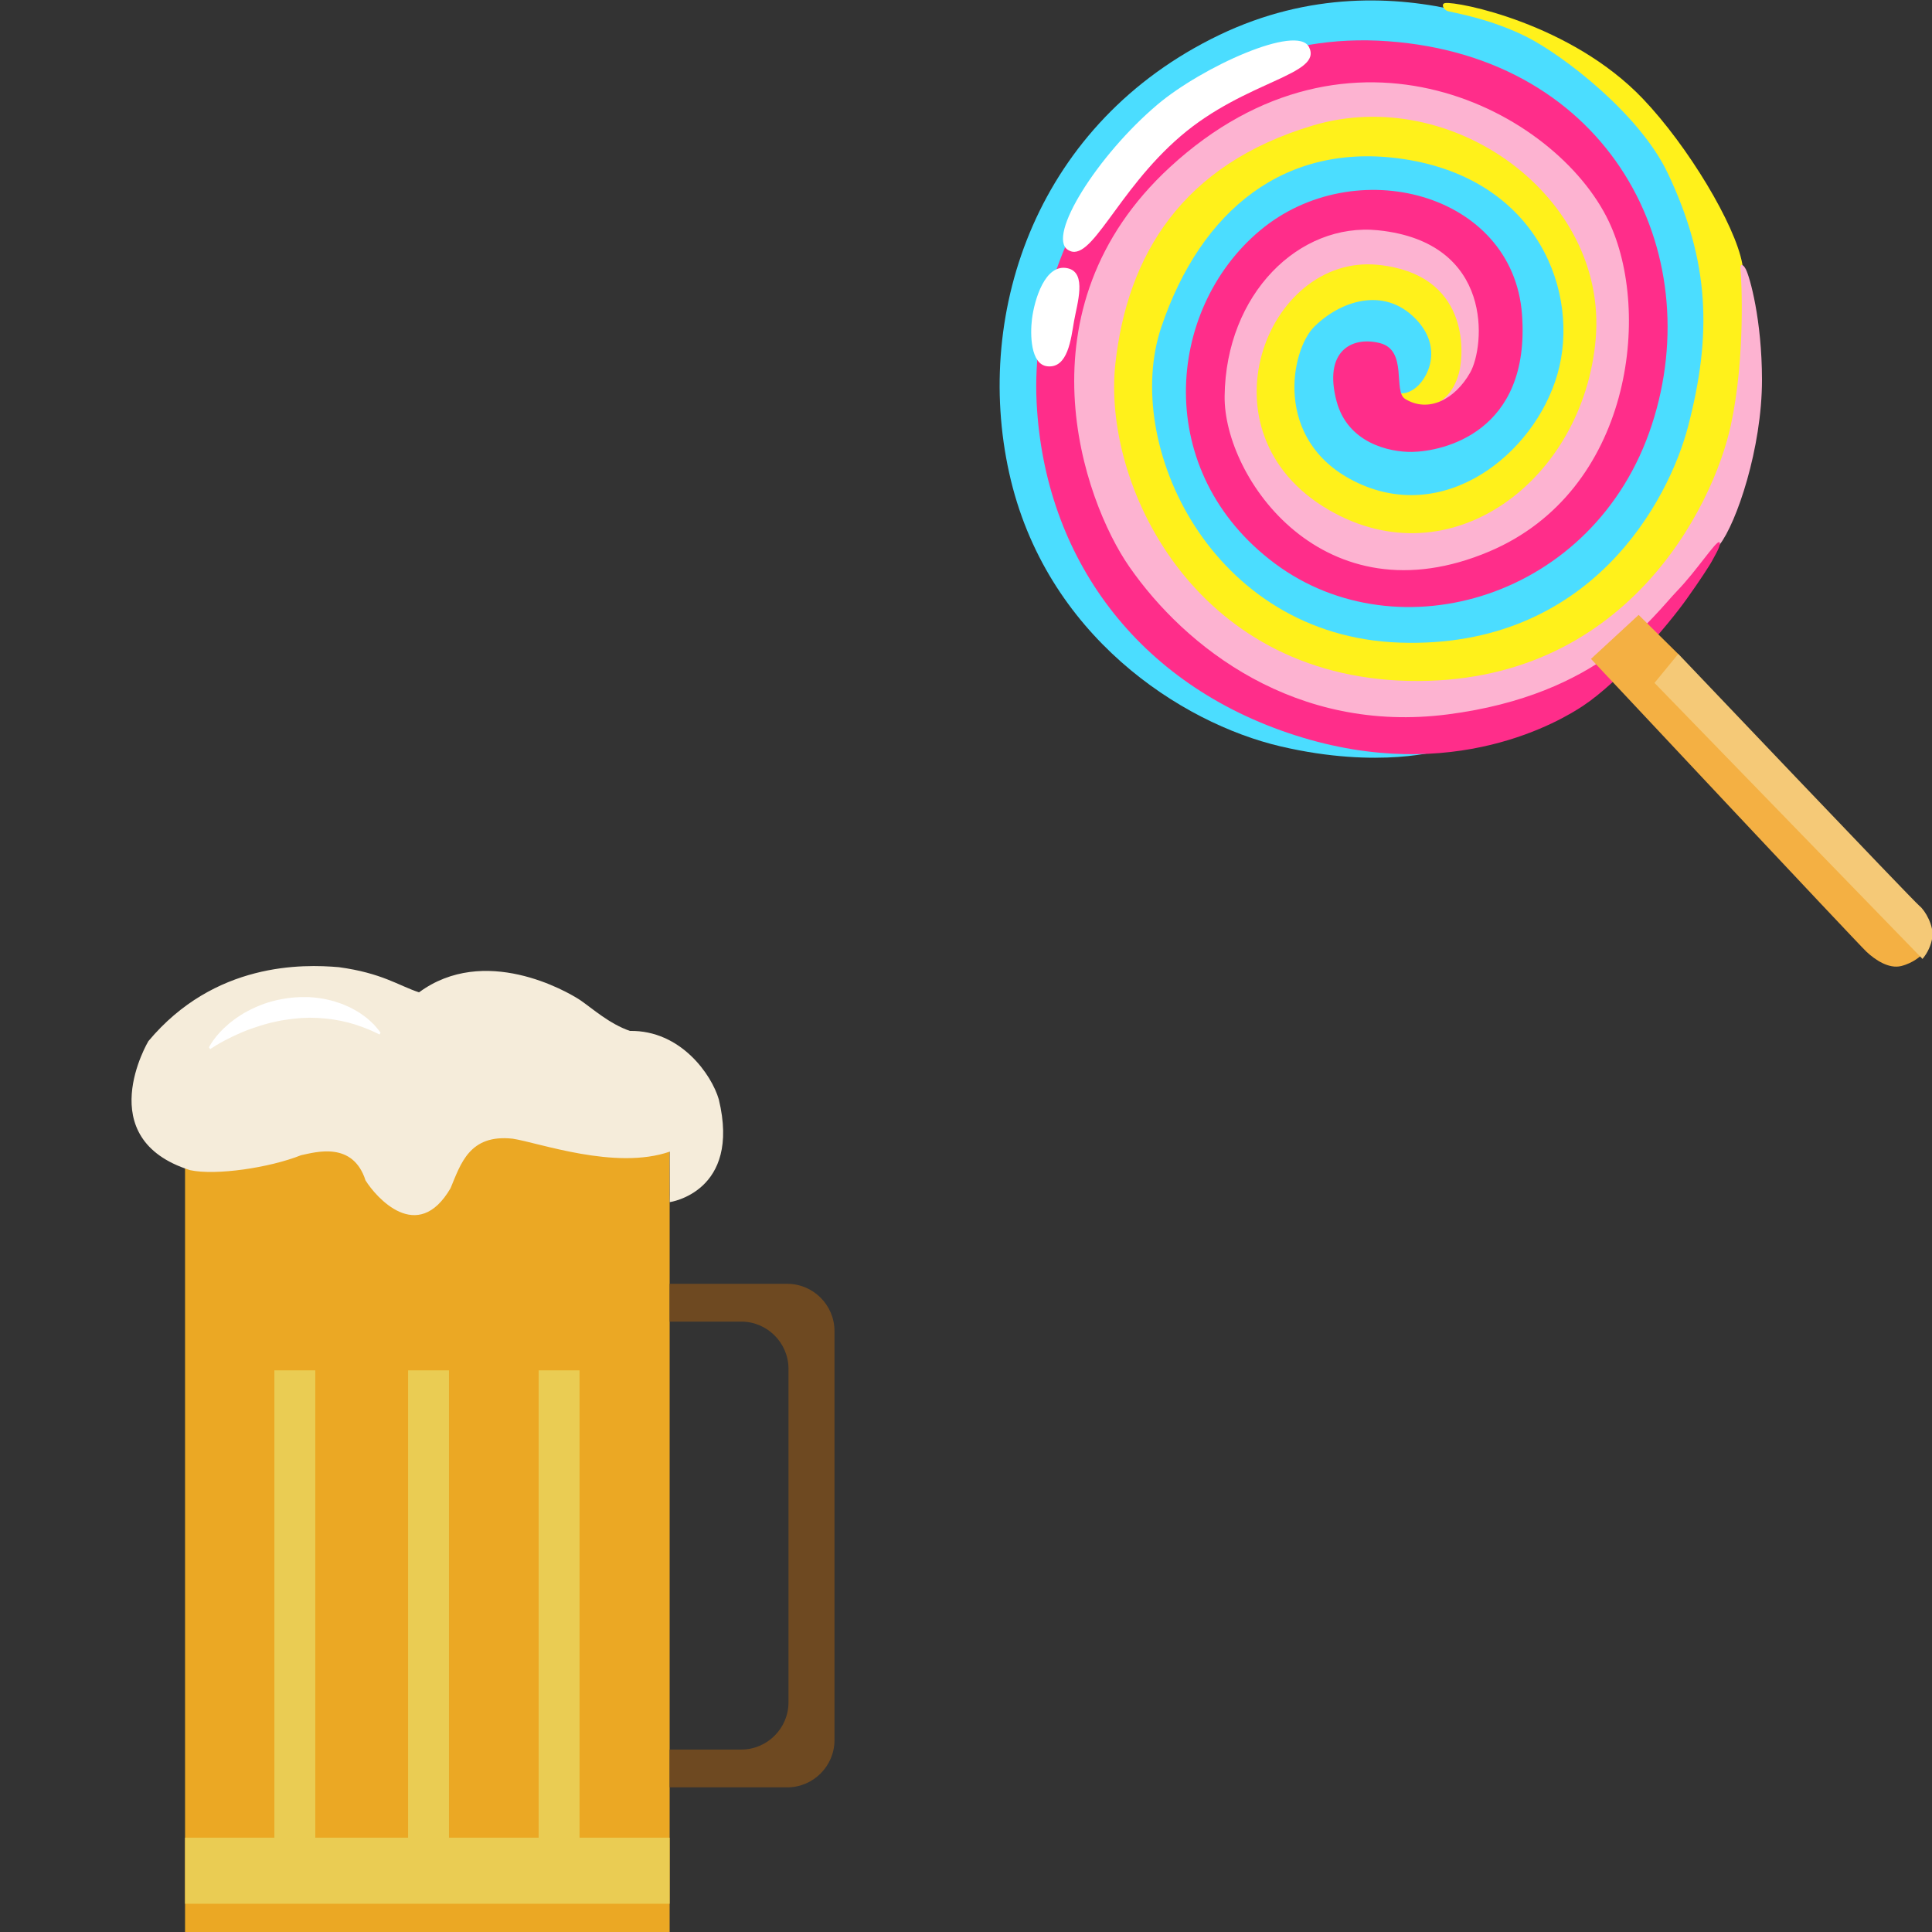 <?xml version="1.0" encoding="utf-8"?>
<svg xmlns="http://www.w3.org/2000/svg" viewBox="0 0 500 500">
  <rect x="0" y="0" width="500" height="500" fill="#333333" stroke="none"/>
  <g transform="matrix(0.926, 0, 0, 0.926, 26.183, 58.714)">
    <path d="M 23.443 254.52 L 158.876 254.52 L 158.876 476.59 L 23.443 476.59 L 23.443 254.52 Z" fill="#EBA824"/>
    <path d="M 23.443 450.193 L 158.876 450.193 L 158.876 468.653 L 23.443 468.653 L 23.443 450.193 Z" fill="#EACC53"/>
    <path d="M 48.409 319.581 L 59.834 319.581 L 59.834 455.895 L 48.409 455.895 L 48.409 319.581 Z M 85.78 319.581 L 97.205 319.581 L 97.205 455.895 L 85.78 455.895 L 85.78 319.581 Z M 122.27 319.581 L 133.694 319.581 L 133.694 455.895 L 122.27 455.895 L 122.27 319.581 Z" fill="#EACC53"/>
    <path d="M 191.759 295.399 L 158.896 295.399 L 158.896 305.961 L 178.904 305.961 C 186.155 305.961 192.093 311.899 192.093 319.15 L 192.093 412.371 C 192.093 419.622 186.155 425.56 178.904 425.56 L 158.896 425.56 L 158.896 436.123 L 191.759 436.123 C 199.01 436.123 204.948 430.185 204.948 422.934 L 204.948 308.588 C 204.948 301.337 199.01 295.399 191.759 295.399 Z" fill="#6E4921"/>
    <path d="M 13.194 227.575 C 13.194 227.575 -3.071 254.834 24.854 263.633 C 32.105 265.18 47.057 262.966 55.856 259.458 C 60.03 258.576 70.357 255.499 73.884 266.494 C 76.746 271.118 88.387 284.522 97.636 268.688 C 100.497 261.869 102.907 253.521 114.999 254.834 C 122.25 255.931 143.708 263.73 158.896 258.458 C 158.954 271.784 158.896 272.569 158.896 272.569 C 158.896 272.569 178.884 269.785 172.613 243.839 C 170.634 237.02 162.05 224.498 147.764 224.713 C 142.042 222.734 137.437 218.56 133.91 216.13 C 129.952 213.484 107.082 200.511 88.837 213.935 C 83.115 212.054 78.51 208.546 66.418 206.9 C 56.405 206.037 31.713 205.43 13.194 227.575 Z" fill="#F5ECDA"/>
    <path d="M 30.125 229.319 C 30.125 229.319 30.146 229.259 30.204 229.161 C 30.262 229.064 30.322 228.907 30.439 228.73 C 30.654 228.358 30.969 227.849 31.419 227.241 C 31.869 226.615 32.437 225.908 33.163 225.125 C 33.339 224.929 33.536 224.733 33.731 224.537 L 34.339 223.93 C 34.77 223.518 35.22 223.126 35.711 222.695 C 35.945 222.479 36.219 222.283 36.474 222.087 C 36.749 221.892 37.004 221.676 37.297 221.46 C 37.572 221.245 37.866 221.068 38.16 220.853 C 38.454 220.656 38.767 220.441 39.081 220.245 C 39.708 219.853 40.355 219.462 41.06 219.109 C 41.746 218.736 42.472 218.403 43.196 218.07 C 43.569 217.894 43.941 217.756 44.334 217.6 C 44.724 217.463 45.097 217.286 45.489 217.148 C 46.293 216.895 47.096 216.6 47.919 216.404 C 48.331 216.287 48.762 216.188 49.173 216.091 C 49.605 215.993 50.016 215.914 50.447 215.836 C 51.309 215.659 52.172 215.562 53.053 215.444 C 53.936 215.346 54.817 215.307 55.68 215.268 L 57.973 215.268 L 58.305 215.288 C 60.05 215.385 61.755 215.62 63.361 215.993 C 63.774 216.091 64.164 216.188 64.557 216.287 C 64.753 216.346 64.949 216.385 65.145 216.443 C 65.341 216.503 65.537 216.561 65.713 216.64 C 66.086 216.757 66.457 216.895 66.83 217.011 C 67.006 217.071 67.203 217.129 67.379 217.208 C 67.556 217.266 67.732 217.364 67.908 217.423 C 68.261 217.58 68.594 217.718 68.927 217.874 C 69.26 218.031 69.594 218.148 69.907 218.324 C 70.534 218.678 71.122 218.991 71.69 219.325 C 71.827 219.402 71.964 219.481 72.101 219.578 C 72.239 219.677 72.376 219.755 72.493 219.853 C 72.748 220.03 73.003 220.206 73.239 220.382 C 73.473 220.559 73.708 220.735 73.944 220.892 C 74.062 220.97 74.159 221.048 74.277 221.147 C 74.375 221.245 74.493 221.323 74.591 221.421 C 74.983 221.774 75.374 222.087 75.688 222.421 C 75.845 222.578 76.021 222.734 76.158 222.871 C 76.314 223.008 76.432 223.184 76.569 223.322 C 76.824 223.615 77.06 223.87 77.236 224.106 C 77.432 224.341 77.589 224.537 77.707 224.693 C 77.824 224.85 77.922 224.988 77.981 225.066 C 78.039 225.145 78.078 225.203 78.078 225.203 L 77.804 225.713 C 77.804 225.713 77.099 225.379 75.864 224.792 C 75.551 224.635 75.198 224.498 74.825 224.341 C 74.454 224.185 74.022 224.027 73.591 223.851 C 73.16 223.655 72.669 223.518 72.161 223.341 C 71.906 223.263 71.651 223.165 71.396 223.067 C 71.259 223.028 71.122 222.97 71.004 222.93 L 70.593 222.812 C 70.025 222.655 69.456 222.479 68.848 222.323 C 68.241 222.166 67.595 222.048 66.948 221.892 C 65.634 221.637 64.243 221.401 62.793 221.264 C 61.344 221.108 59.834 221.029 58.325 221.029 L 58.031 221.029 L 57.737 221.048 L 57.169 221.068 C 56.777 221.088 56.405 221.088 56.013 221.108 C 55.621 221.147 55.248 221.166 54.856 221.206 C 54.465 221.245 54.092 221.264 53.7 221.323 C 52.936 221.421 52.152 221.5 51.388 221.637 C 51.015 221.695 50.623 221.755 50.251 221.813 C 49.879 221.892 49.507 221.969 49.115 222.048 C 48.369 222.185 47.625 222.381 46.901 222.558 C 46.528 222.655 46.175 222.754 45.823 222.852 C 45.47 222.949 45.117 223.047 44.764 223.165 C 44.059 223.381 43.393 223.596 42.726 223.831 C 42.393 223.949 42.06 224.047 41.746 224.164 C 41.433 224.282 41.1 224.399 40.786 224.517 C 40.473 224.635 40.159 224.753 39.864 224.89 C 39.571 225.008 39.258 225.125 38.983 225.262 C 38.415 225.516 37.847 225.752 37.318 226.007 C 37.063 226.124 36.789 226.261 36.534 226.379 C 36.279 226.497 36.043 226.634 35.789 226.752 C 35.299 226.986 34.867 227.222 34.436 227.438 C 33.594 227.888 32.869 228.299 32.281 228.653 C 31.693 229.005 31.243 229.298 30.948 229.495 C 30.791 229.593 30.674 229.671 30.596 229.73 C 30.517 229.789 30.478 229.808 30.478 229.808 L 30.125 229.319 Z" fill="#FFFFFF"/>
  </g>
  <g transform="matrix(1.667, 0, 0, 1.667, -193.174, -561.096)">
    <path d="M 339.7 453.043 C 339.7 453.043 330.076 456.065 314.669 452.459 C 299.275 448.852 278.136 435.249 272.553 410.006 C 266.97 384.764 277.042 355.543 305.169 342.026 C 333.296 328.509 358.949 344.786 358.949 344.786 L 371.483 353.789 L 379.529 367.343 L 383.346 380.474 L 382.351 398.405 L 376.159 414.222 L 366.982 425.662 L 350.456 437.524 L 339.7 453.043 Z" fill="#4bddff"/>
    <path d="M 340.247 337.065 C 339.551 337.164 339.949 338.146 340.732 338.345 C 341.516 338.544 347.41 339.527 353.005 342.374 C 358.601 345.222 370.439 354.274 374.816 363.513 C 381.344 377.278 381.655 388.606 377.949 402.807 C 374.99 414.16 362.879 437.388 333.16 436.356 C 303.95 435.348 290.011 405.567 296.179 387.35 C 302.322 369.196 315.39 358.527 333.794 361.287 C 354.759 364.433 361.262 382.202 357.668 394.687 C 354.075 407.171 339.949 418.363 325.985 411.225 C 313.55 404.871 316.236 390.981 319.917 387.313 C 323.858 383.396 330.66 380.947 335.659 386.095 C 340.086 390.646 337.487 395.632 335.348 397.025 C 333.433 398.268 333.01 397.025 333.01 398.43 C 333.01 399.835 334.726 403.429 334.726 403.429 L 341.752 401.551 L 347.211 391.877 L 346.117 375.649 L 324.107 375.177 L 309.434 380.636 L 304.908 403.105 L 318.176 420.899 L 336.281 423.859 L 354.846 417.144 L 365.316 401.078 L 365.937 372.205 L 352.981 359.733 L 332.065 350.208 L 312.555 353.802 L 288.221 374.083 L 284.478 408.726 L 297.733 429.803 L 316.298 443.53 L 348.131 448.84 L 375.288 427.303 L 385.895 407.793 L 387.462 394.525 C 387.462 394.525 387.462 383.595 386.368 377.539 C 385.261 371.484 377.974 359.31 370.949 351.936 C 359.757 340.198 342.113 336.791 340.247 337.065 Z" fill="#fff11b"/>
    <path d="M 386.915 378.385 C 386.455 377.502 385.932 377.403 386.094 378.634 C 386.256 379.865 386.865 392.088 384.602 402.558 C 381.841 415.378 368.089 443.045 334.552 442.299 C 301.003 441.553 287.002 411.548 289.041 393.046 C 290.894 376.234 299.362 362.133 319.73 356.065 C 341.317 349.648 365.49 367.082 363.612 389.191 C 361.759 411.063 341.143 426.806 322.13 415.726 C 301.625 403.789 312.506 376.01 329.752 377.701 C 343.953 379.094 343.219 391.292 342.399 394.426 C 341.018 399.76 336.703 399.959 336.703 399.959 L 345.271 398.79 L 348.019 385.199 L 344.898 373.971 L 330.809 368.487 L 315.353 372.603 L 304 387.064 L 301.886 402.396 L 310.74 417.853 L 319.718 425.214 L 338.171 427.962 L 355.38 420.85 L 366.858 407.383 L 372.466 387.562 L 368.598 371.844 L 361.859 361.374 L 350.133 351.65 L 325.065 344.538 L 301.252 352.148 L 285.671 371.72 L 279.442 400.78 L 285.92 423.225 L 297.646 437.686 L 318.35 448.778 L 344.289 450.021 L 365.241 440.919 C 365.241 440.919 380.237 424.493 382.849 421.148 C 385.46 417.803 389.427 406.201 389.427 395.545 C 389.414 386.244 387.549 379.604 386.915 378.385 Z" fill="#fdb3d1"/>
    <path d="M 381.742 423.548 C 382.165 422.74 383.259 420.961 382.774 420.763 C 382.289 420.551 379.23 425.251 376.271 428.31 C 372.54 432.165 364.246 444.463 340.658 447.497 C 317.069 450.544 299.922 437.139 291.192 424.555 C 284.043 414.247 273.585 384.578 297.522 362.531 C 325.463 336.816 357.469 353.802 365.639 370.949 C 372.341 385.025 369.208 412.817 347.124 422.192 C 321.372 433.123 305.853 410.728 306.002 398.094 C 306.189 382.202 317.579 371.086 329.84 372.342 C 347.932 374.207 346.39 390.434 344.127 394.426 C 341.752 398.616 337.636 400.73 334.03 398.529 C 332.09 397.348 334.503 390.957 330.088 389.85 C 325.674 388.743 321.322 391.168 323.386 398.89 C 325.114 405.356 331.543 406.798 335.087 406.749 C 339.887 406.674 353.503 403.739 352.172 385.436 C 350.804 366.46 326.146 360.081 311.473 372.392 C 296.801 384.702 294.749 409.895 313.836 424.095 C 332.923 438.295 363.475 429.554 372.316 402.571 C 381.158 375.587 365.801 345.52 331.406 342.996 C 297.012 340.472 275.425 371.596 276.818 399.089 C 278.024 423.05 292.386 442.871 316.994 450.755 C 341.603 458.639 358.427 448.305 361.635 446.179 C 367.355 442.386 374.803 433.732 377.825 429.454 C 379.678 426.856 381.332 424.344 381.742 423.548 Z" fill="#ff2d8a"/>
    <path d="M 370.277 432.053 L 362.879 438.88 C 362.879 438.88 404.311 483.098 405.654 484.354 C 406.997 485.609 409.111 487.039 411.038 486.567 C 412.966 486.082 414.109 484.938 414.109 484.938 L 401.414 470.228 L 376.42 438.121 L 370.277 432.053 Z" fill="#f4b043"/>
    <path d="M 372.739 442.61 L 376.432 438.109 C 376.432 438.109 412.903 476.445 413.861 477.216 C 414.818 477.987 416.124 480.374 415.875 482.103 C 415.685 483.341 415.155 484.504 414.346 485.46 L 372.739 442.61 Z" fill="#f5c977"/>
    <path d="M 295.582 352.819 C 286.293 360.666 278.347 373.274 281.68 375.388 C 285.261 377.676 289.166 366.311 299.151 357.743 C 309.248 349.064 321.272 348.243 319.108 343.904 C 317.28 340.26 302.471 347 295.582 352.819 Z" fill="#ffffff"/>
    <path d="M 281.68 378.248 C 278.099 377.39 276.457 383.235 276.097 386.095 C 275.798 388.494 275.861 393.17 278.472 393.456 C 281.68 393.817 282.152 389.178 282.625 386.443 C 283.11 383.707 284.652 378.957 281.68 378.248 Z" fill="#ffffff"/>
  </g>
</svg>